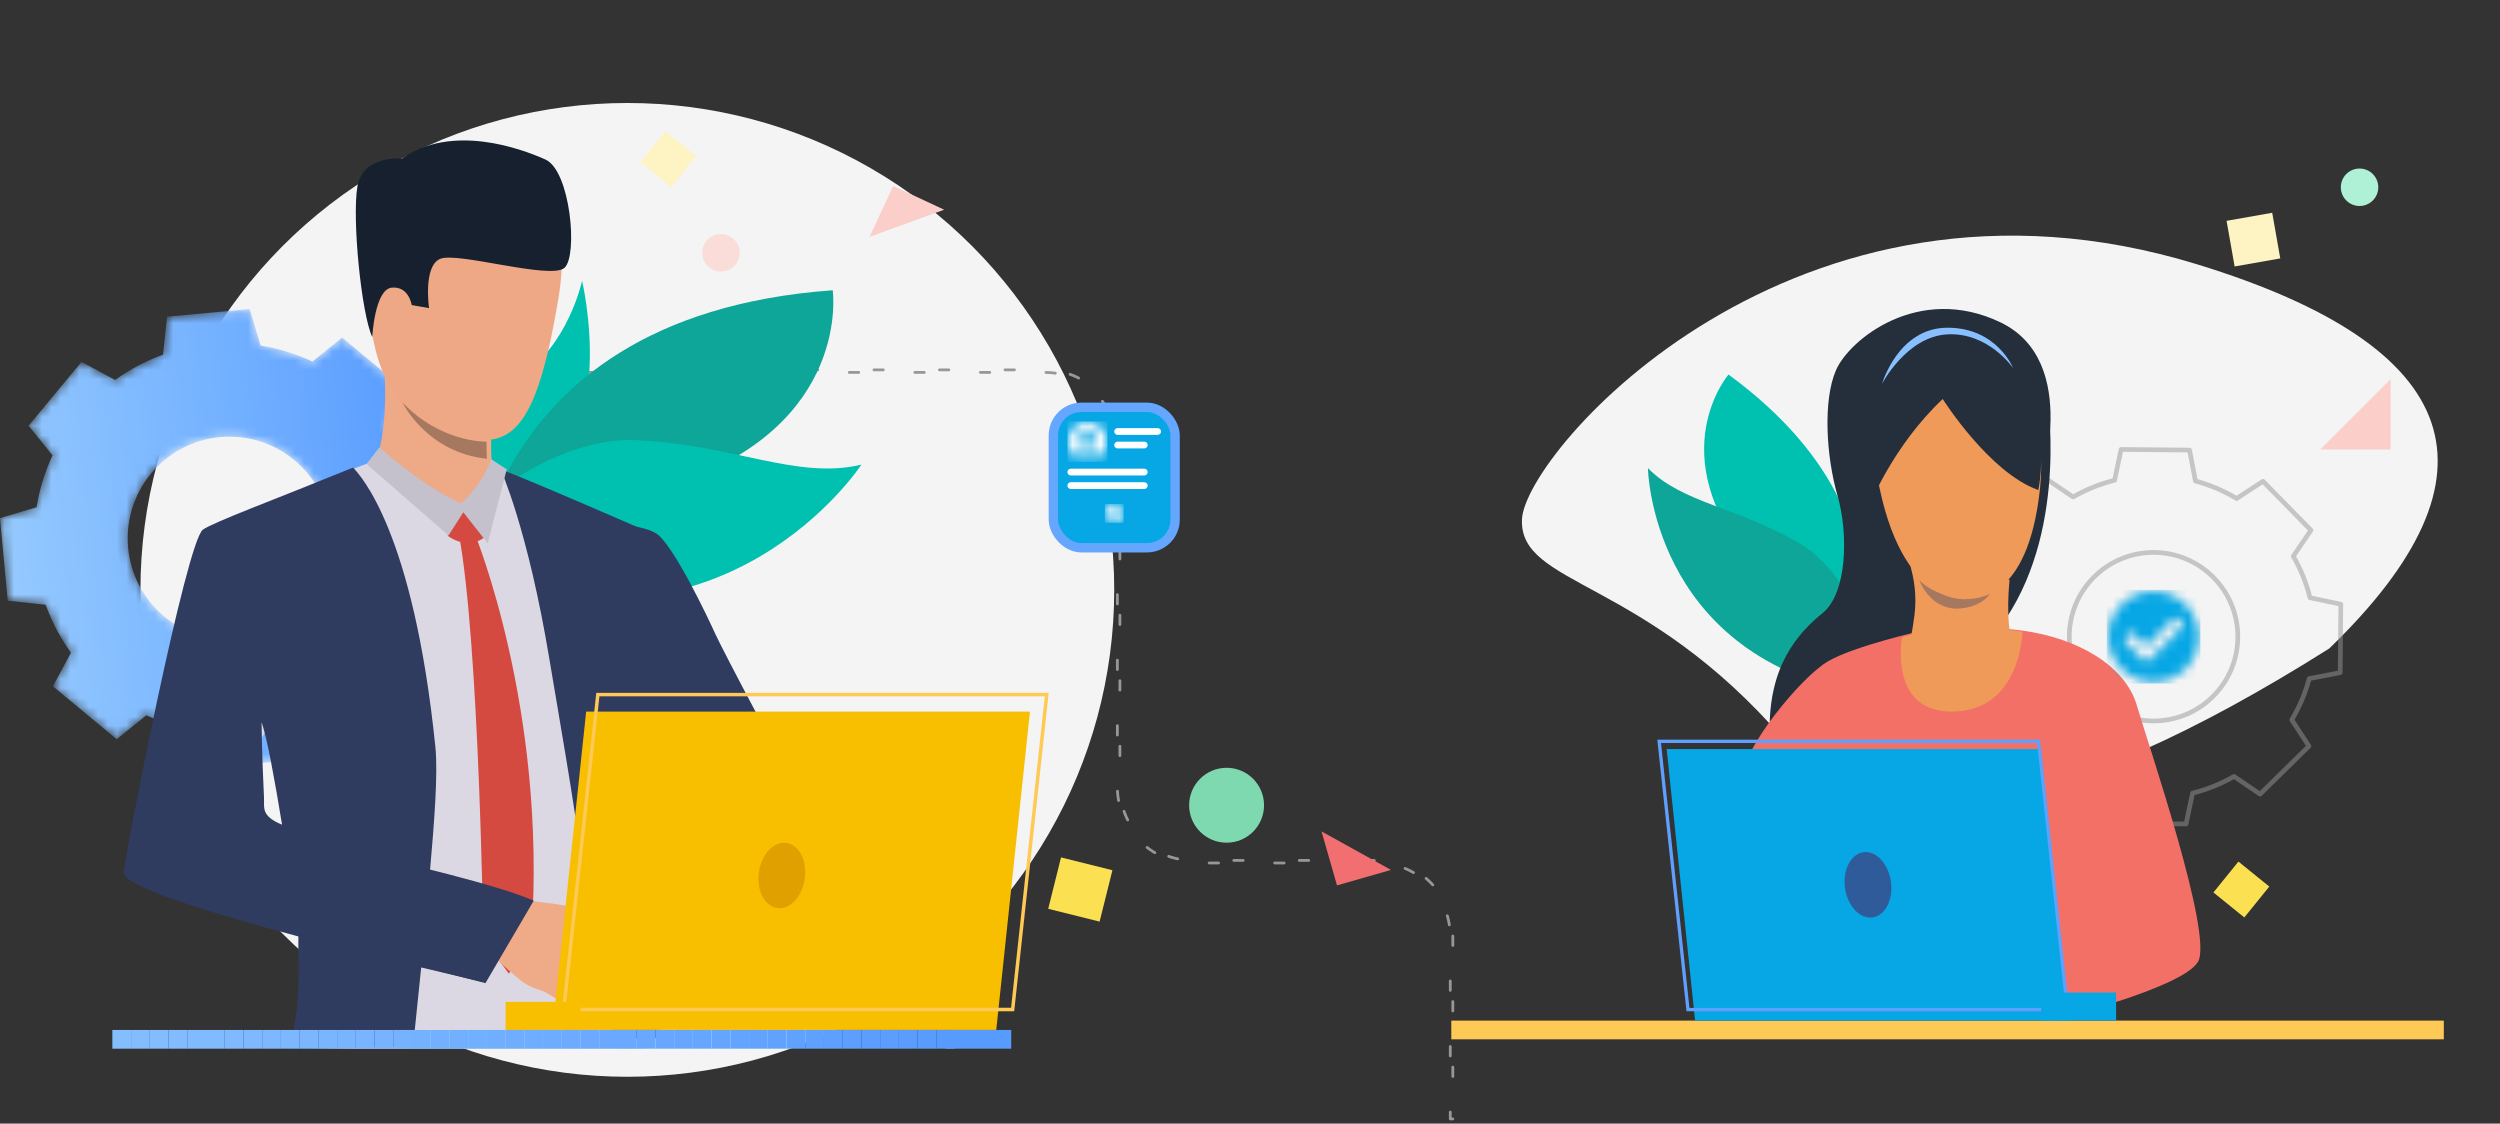<?xml version="1.0" encoding="UTF-8"?>
<svg width="267px" height="120px" viewBox="0 0 267 120" version="1.1" xmlns="http://www.w3.org/2000/svg" xmlns:xlink="http://www.w3.org/1999/xlink">
    <rect x="0" y="0" width="267" height="120" fill="#333333" stroke="none"/>
    <title>Group 3SVG-Elastic</title>
    <defs>
        <path d="M17.567,32.86 C12.95,29.031 12.311,22.184 16.14,17.567 C19.969,12.95 26.816,12.311 31.432,16.14 C36.05,19.969 36.689,26.816 32.86,31.433 C29.031,36.049 22.184,36.688 17.567,32.86 Z M43.389,33.366 C44.225,31.589 44.791,29.726 45.095,27.834 L49,26.662 L48.177,17.842 L44.123,17.412 C43.473,15.609 42.572,13.884 41.422,12.292 L43.353,8.705 L36.534,3.05 L33.366,5.611 C31.589,4.775 29.726,4.209 27.835,3.905 L26.662,0 L17.841,0.823 L17.412,4.878 C15.609,5.527 13.883,6.428 12.292,7.578 L8.705,5.647 L3.05,12.466 L5.611,15.634 C4.775,17.411 4.209,19.274 3.905,21.166 L0,22.338 L0.823,31.158 L4.877,31.588 C5.527,33.39 6.428,35.116 7.578,36.708 L5.647,40.295 L12.466,45.95 L15.634,43.389 C17.411,44.224 19.274,44.79 21.165,45.095 L22.338,49 L26.748,48.588 L31.159,48.177 L31.588,44.122 C33.391,43.473 35.116,42.572 36.708,41.422 L40.295,43.353 L45.95,36.534 L43.389,33.366 L43.389,33.366 Z" id="path-1"></path>
        <linearGradient x1="0.802%" y1="55.053%" x2="99.196%" y2="44.945%" id="linearGradient-3">
            <stop stop-color="#95CAFF" offset="0%"></stop>
            <stop stop-color="#5499FF" offset="100%"></stop>
        </linearGradient>
        <path d="M2.076,-1.80411242e-16 C0.929,-1.80411242e-16 2.08166817e-16,0.939 2.08166817e-16,2.099 C2.08166817e-16,3.258 0.929,4.198 2.076,4.198 C3.223,4.198 4.152,3.258 4.152,2.099 C4.152,0.939 3.223,-1.80411242e-16 2.076,-1.80411242e-16 Z M2.076,0.813 C2.483,0.813 2.813,1.146 2.813,1.557 C2.813,1.969 2.483,2.302 2.076,2.302 C1.669,2.302 1.339,1.969 1.339,1.557 C1.339,1.146 1.669,0.813 2.076,0.813 Z M2.076,3.724 C1.585,3.724 1.144,3.499 0.85,3.147 C1.007,2.847 1.315,2.641 1.674,2.641 C1.694,2.641 1.714,2.644 1.734,2.65 C1.842,2.685 1.956,2.708 2.076,2.708 C2.196,2.708 2.31,2.685 2.418,2.65 C2.438,2.644 2.458,2.641 2.478,2.641 C2.837,2.641 3.145,2.847 3.302,3.147 C3.008,3.499 2.567,3.724 2.076,3.724 Z" id="path-4"></path>
        <path d="M1.938,0.969 C1.938,1.504 1.504,1.938 0.969,1.938 C0.434,1.938 0,1.504 0,0.969 C0,0.434 0.434,0 0.969,0 C1.504,0 1.938,0.434 1.938,0.969 Z M0.857,1.482 L1.575,0.763 C1.6,0.739 1.6,0.699 1.575,0.675 L1.487,0.586 C1.463,0.562 1.423,0.562 1.399,0.586 L0.813,1.172 L0.539,0.899 C0.514,0.874 0.475,0.874 0.45,0.899 L0.362,0.987 C0.338,1.011 0.338,1.051 0.362,1.075 L0.768,1.482 C0.793,1.506 0.832,1.506 0.857,1.482 L0.857,1.482 Z" id="path-6"></path>
        <path d="M9.688,4.844 C9.688,7.519 7.519,9.688 4.844,9.688 C2.169,9.688 0,7.519 0,4.844 C0,2.169 2.169,0 4.844,0 C7.519,0 9.688,2.169 9.688,4.844 Z M4.283,7.408 L7.877,3.815 C7.999,3.693 7.999,3.495 7.877,3.373 L7.435,2.931 C7.313,2.809 7.115,2.809 6.993,2.931 L4.063,5.862 L2.694,4.493 C2.572,4.371 2.374,4.371 2.252,4.493 L1.81,4.935 C1.688,5.057 1.688,5.255 1.81,5.377 L3.842,7.408 C3.964,7.531 4.161,7.531 4.283,7.408 L4.283,7.408 Z" id="path-8"></path>
    </defs>
    <g id="Graphic---Elastic" stroke="none" stroke-width="1" fill="none" fill-rule="evenodd">
        <g id="Graphic" transform="translate(-139, 11)">
            <g id="Group-3" transform="translate(139, -10.205)">
                <path d="M244.746,57.676 C252.473,86.625 243.369,97.867 217.434,91.404 C186.786,76.622 173.738,61.912 178.289,47.274 C185.117,25.317 177.202,14.536 183.43,10.984 C189.657,7.432 233.155,14.254 244.746,57.676 Z" id="Path-4" fill="#F4F4F4" transform="translate(212.406, 51.673) rotate(-58) translate(-212.406, -51.673) "></path>
                <circle id="Oval" fill="#F4F4F4" cx="67" cy="62.205" r="52"></circle>
                <path d="M226.531,47.205 L230.186,47.239 L233.841,47.273 L234.475,50.578 C236.002,50.988 237.484,51.61 238.872,52.445 L241.689,50.61 L246.81,55.828 L244.923,58.61 C245.732,60.014 246.327,61.507 246.708,63.041 L250,63.736 L249.932,71.047 L246.627,71.68 C246.217,73.207 245.596,74.689 244.76,76.077 L246.595,78.894 L241.377,84.016 L238.595,82.128 C237.192,82.938 235.699,83.532 234.164,83.912 L233.469,87.205 L229.814,87.171 L226.159,87.137 L225.525,83.832 C223.998,83.423 222.517,82.801 221.128,81.965 L218.311,83.801 L213.19,78.583 L215.077,75.8 C214.268,74.397 213.673,72.904 213.293,71.369 L210,70.674 L210.068,63.364 L213.373,62.73 C213.783,61.203 214.404,59.722 215.24,58.333 L213.405,55.516 L218.622,50.395 L221.405,52.282 C222.809,51.473 224.301,50.879 225.836,50.498 L226.531,47.205 Z M236.423,60.901 C232.941,57.354 227.243,57.3 223.696,60.782 C220.148,64.264 220.095,69.963 223.577,73.51 C227.059,77.057 232.757,77.11 236.304,73.628 C239.852,70.147 239.905,64.448 236.423,60.901 Z" id="Combined-Shape" stroke="#979797" stroke-width="0.5" opacity="0.5" stroke-linejoin="round"></path>
                <g id="Group-Copy" transform="translate(155, 32.205)">
                    <path d="M65.512,52.41 L65.511,52.41 C65.376,52.459 65.231,52.489 65.081,52.498 C65.048,52.499 65.014,52.5 64.98,52.5 C64.838,52.498 64.701,52.475 64.571,52.436 C64.392,52.383 64.226,52.298 64.082,52.185 C64.029,52.145 63.98,52.1 63.933,52.053 C63.661,51.777 63.495,51.398 63.501,50.981 C63.502,50.872 63.516,50.767 63.539,50.664 C63.551,50.615 63.563,50.566 63.579,50.519 C63.782,49.92 64.352,49.492 65.019,49.5 C65.498,49.506 65.922,49.737 66.191,50.09 C66.388,50.348 66.503,50.67 66.499,51.019 C66.491,51.661 66.081,52.203 65.512,52.41 Z M66.598,49.796 C66.238,49.319 65.669,49.008 65.026,49 C64.137,48.988 63.375,49.559 63.105,50.358 C63.04,50.552 63.003,50.759 63,50.974 C62.997,51.225 63.041,51.466 63.122,51.688 C63.252,52.044 63.481,52.353 63.775,52.581 C64.068,52.809 64.425,52.956 64.816,52.992 C64.868,52.996 64.921,53 64.974,53 C65.007,53 65.04,52.999 65.073,52.998 C65.084,52.997 65.097,52.998 65.108,52.997 C65.309,52.987 65.502,52.946 65.683,52.88 C66.442,52.605 66.988,51.882 67,51.026 C67.006,50.565 66.855,50.138 66.598,49.796 L66.598,49.796 Z" id="Fill-28" fill="#4DA8F2"></path>
                    <polyline id="Fill-100" fill="#5599FF" points="32 37 32 35 32 37"></polyline>
                    <polygon id="Fill-101" fill="#FFC955" points="0 78 106 78 106 76 0 76"></polygon>
                    <path d="M48.091,17 C48.091,17 38.677,25.83 43.256,32.706 C47.836,39.582 49.979,33.559 49.979,33.559 C49.979,33.559 53.077,34.481 48.479,26.004 C46.313,22.008 48.091,17 48.091,17" id="Fill-131" fill="#BBD070"></path>
                    <path d="M29.604,7 C29.604,7 22.354,15.441 32.048,27.131 C41.741,38.821 40.239,45 40.239,45 C40.239,45 53.732,24.676 29.604,7" id="Fill-132" fill="#00C1B0"></path>
                    <path d="M43.048,40.956 C47.466,41.849 43.891,28.995 37.265,25.076 C30.639,21.156 24.712,20.774 21,17 C21,17 21.289,36.553 43.048,40.956" id="Fill-133" fill="#0DA698"></path>
                    <path d="M62.8,19.078 C62.8,19.078 67.381,5.601 58.64,1.422 C49.899,-2.756 42.478,3.284 41.076,6.552 C39.674,9.82 40.045,15.763 41.241,19.907 C42.436,24.051 42.262,30.359 39.665,32.469 C37.067,34.579 33.847,38.083 34.006,45.216 C34.105,49.641 51.361,33.897 51.361,33.897 L62.8,19.078" id="Fill-356" fill="#252E3B"></path>
                    <path d="M50.274,34.365 C50.274,34.365 43.07,35.965 40.21,37.64 C37.351,39.315 31,47.02 31,50.332 C31,53.645 58.772,56.74 58.772,56.74 L64.036,76 C64.036,76 78.073,72.567 79.744,69.72 C81.415,66.872 74.412,46.467 73.214,42.337 C71.991,38.124 66.96,35.186 61.111,34.365 C55.262,33.544 50.274,34.365 50.274,34.365" id="Fill-357" fill="#F37067"></path>
                    <path d="M61,34.483 C61,34.483 60.835,42.749 53.743,42.995 C46.651,43.24 48.128,35.066 48.128,35.066 C48.128,35.066 53.315,33.123 61,34.483" id="Fill-358" fill="#F09A59"></path>
                    <path d="M63.6,9 C63.6,9 65.951,22.952 59.254,33.031 C52.319,43.47 63.6,9 63.6,9" id="Fill-359" fill="#252E3B"></path>
                    <path d="M59.958,35.897 C60.791,38.563 48.994,38.637 49,36.444 C49.008,33.953 50.207,31.873 49.077,27.603 C47.947,23.334 59.624,28.942 59.624,28.942 C59.624,28.942 59.125,33.23 59.958,35.897 Z" id="Fill-360" fill="#F09A59"></path>
                    <path d="M50,29 C50,29 53.511,32.609 58,29.377 C58,29.377 57.629,31.683 54.4,31.981 C51.172,32.279 50,29 50,29" id="Fill-361" fill="#A77860"></path>
                    <path d="M55.093,4.178 C55.093,4.178 64.17,6.813 62.873,19.168 C61.576,31.523 55.648,30.886 55.093,30.978 C54.537,31.068 47.497,31.523 45.274,16.533 C43.051,1.544 55.093,4.178 55.093,4.178" id="Fill-362" fill="#F09A59"></path>
                    <path d="M52.482,9.613 C52.482,9.613 57.458,17.504 62.696,19.335 C62.696,19.335 65.555,6.093 53.744,3.318 C41.933,0.544 43.783,16.694 44.664,21 C44.664,21 47.125,14.664 52.482,9.613" id="Fill-363" fill="#252E3B"></path>
                    <path d="M46,8 C46,8 48.602,2.935 52.994,2.709 C57.388,2.483 60,6.314 60,6.314 C60,6.314 58.285,2 53,2 C47.715,2 46,8 46,8" id="Fill-364" fill="#88C0FF"></path>
                    <polyline id="Fill-365" fill="#07A7E5" points="62.964 47 66 76 26.036 76 23 47 62.964 47"></polyline>
                    <path d="M25.434,74.647 L65.606,74.647 L62.565,46.354 L22.393,46.354 L25.434,74.647 Z M66,75 L25.117,75 L22,46 L62.883,46 L66,75 L66,75 Z" id="Fill-366" fill="#5FA0FF"></path>
                    <path d="M46.918,60.949 C47.268,62.857 46.469,64.652 45.134,64.956 C43.798,65.26 42.432,63.96 42.082,62.051 C41.732,60.142 42.531,58.348 43.866,58.044 C45.202,57.74 46.568,59.04 46.918,60.949" id="Fill-367" fill="#2F5B9A"></path>
                    <polygon id="Fill-368" fill="#07A7E5" points="63 76 71 76 71 73 63 73"></polygon>
                </g>
                <g id="Group-Copy" transform="translate(0, 14.205)">
                    <g id="Group-7" transform="translate(0, 18)">
                        <mask id="mask-2" fill="white">
                            <use xlink:href="#path-1"></use>
                        </mask>
                        <g id="Clip-6"></g>
                        <path d="M17.567,32.86 C12.95,29.031 12.311,22.184 16.14,17.567 C19.969,12.95 26.816,12.311 31.432,16.14 C36.05,19.969 36.689,26.816 32.86,31.433 C29.031,36.049 22.184,36.688 17.567,32.86 Z M43.389,33.366 C44.225,31.589 44.791,29.726 45.095,27.834 L49,26.662 L48.177,17.842 L44.123,17.412 C43.473,15.609 42.572,13.884 41.422,12.292 L43.353,8.705 L36.534,3.05 L33.366,5.611 C31.589,4.775 29.726,4.209 27.835,3.905 L26.662,0 L17.841,0.823 L17.412,4.878 C15.609,5.527 13.883,6.428 12.292,7.578 L8.705,5.647 L3.05,12.466 L5.611,15.634 C4.775,17.411 4.209,19.274 3.905,21.166 L0,22.338 L0.823,31.158 L4.877,31.588 C5.527,33.39 6.428,35.116 7.578,36.708 L5.647,40.295 L12.466,45.95 L15.634,43.389 C17.411,44.224 19.274,44.79 21.165,45.095 L22.338,49 L26.748,48.588 L31.159,48.177 L31.588,44.122 C33.391,43.473 35.116,42.572 36.708,41.422 L40.295,43.353 L45.95,36.534 L43.389,33.366 L43.389,33.366 Z" id="Fill-5" fill="url(#linearGradient-3)" mask="url(#mask-2)"></path>
                    </g>
                    <path d="M155.161,104.5 L154.89,104.5 L154.89,85.025 C154.89,80.692 151.411,77.167 147.135,77.167 L127.361,77.167 C122.936,77.167 119.335,73.519 119.335,69.035 L119.335,32.632 C119.335,28.299 115.856,24.774 111.58,24.774 L61.161,24.774 L61.161,24.5 L111.58,24.5 C116.006,24.5 119.606,28.148 119.606,32.632 L119.606,69.035 C119.606,73.367 123.085,76.893 127.361,76.893 L147.135,76.893 C151.56,76.893 155.161,80.541 155.161,85.025 L155.161,104.5" id="Fill-8" stroke="#979797" stroke-width="0.3" stroke-linecap="round" stroke-linejoin="round" stroke-dasharray="1,6"></path>
                    <path d="M62.168,15 C62.168,15 66.195,31.974 56.527,36.614 C46.86,41.254 48.712,32.758 48.712,32.758 C48.712,32.758 44.746,31.592 55.538,25.115 C60.624,22.062 62.168,15 62.168,15" id="Fill-9" fill="#00C1B0"></path>
                    <path d="M71.867,36.776 C52.726,43.046 50,51 50,51 C50,51 49.428,18.849 88.934,16 C88.934,16 91.008,30.506 71.867,36.776 Z" id="Fill-10" fill="#0DA698"></path>
                    <path d="M49.348,45.939 C43.655,43.698 57.187,31.682 67.587,32.006 C77.987,32.331 85.034,36.3 92,34.623 C92,34.623 77.383,56.974 49.348,45.939" id="Fill-11" fill="#00C1B0"></path>
                    <path d="M23.523,73.975 C23.583,69.842 29.047,62.155 29.047,62.155 C29.047,62.155 29.3,62.046 29.304,62.057 C29.307,62.061 29.585,62.018 29.585,62.022 C29.591,62.022 30.435,61.212 30.44,61.212 C30.641,61.947 32.451,72.33 32.895,78.374 C27.762,77.358 23.493,75.946 23.523,73.975 Z M69.32,55.31 C69.645,50.893 69.872,46.762 70,42.91 C68.941,42.345 67.67,41.685 66.652,41.198 C63.501,39.687 59.111,37.653 56.294,36.351 C54.645,35.588 53.029,35.031 53.029,35.031 C53.029,35.031 41.771,33.944 40.857,34.002 C40.569,34.019 39.162,34.513 37.316,35.222 C33.324,36.747 25.627,39.854 24.402,40.741 C22.604,42.036 16.173,73.783 16.002,75.939 C15.836,78.033 24.749,80.899 33.003,83.094 C32.997,86.312 32.932,90.821 32.86,94.937 C32.849,95.641 32.836,96.33 32.822,97 L68.939,97 C68.891,96.293 68.849,95.595 68.813,94.937 C68.81,94.849 68.804,94.763 68.8,94.677 C68.663,91.889 68.125,86.896 68.262,82.033 C68.262,82.033 68.174,76.907 68.679,74.701 C68.735,64.958 69.32,55.31 69.32,55.31 L69.32,55.31 Z" id="Fill-12" fill="#DBD8E3"></path>
                    <path d="M69.698,93.946 C69.451,92.232 69.219,90.519 69.008,88.842 C69.008,88.833 69.005,88.827 69.005,88.818 C68.937,88.259 68.868,87.708 68.803,87.159 C68.799,87.133 68.797,87.103 68.793,87.072 C68.519,84.762 68.293,82.546 68.129,80.517 C68.006,78.962 68.117,77.443 68.338,75.958 C68.989,65.583 69.313,54.644 69.313,54.644 C69.655,50.167 69.852,45.982 69.983,42.082 C69.983,42.082 55.328,35.384 54,35 C54,35 56.78,41.313 58.865,55.422 C59.665,60.841 61.149,69.963 62.227,79.273 L62.227,79.275 C62.81,84.3 63.904,89.417 64.735,93.946 C64.862,94.647 64.984,95.332 65.095,96 L70,96 C69.896,95.317 69.796,94.632 69.698,93.946" id="Fill-13" fill="#303B60" transform="translate(62, 65.5) rotate(-1) translate(-62, -65.5) "></path>
                    <path d="M28.124,70.138 C27.976,65.345 28.002,62 28.002,62 C28.557,63.642 29.324,68.335 30,73 C27.726,72.021 28.153,71.106 28.124,70.138 Z M45.702,78.283 C46.258,73.053 46.76,67.833 46.518,64.973 C44.569,41.978 39.054,35.891 38.254,35 C37.636,35.236 35.282,36.119 34.593,36.392 C30.821,37.879 23.132,40.604 22.096,41.348 C20.299,42.635 13.215,75.671 13.002,77.807 C12.859,79.251 22.104,82.269 31.536,84.963 C31.448,87.548 31.693,91.196 30.833,95.004 C30.683,95.68 30.461,96.107 30.426,97 L43.574,96.948 C43.654,96.269 43.737,95.588 43.821,94.901 C44.071,92.846 44.333,90.741 44.593,88.504 C48.536,89.525 51.217,90.182 51.217,90.182 C51.217,90.182 54.92,83.921 55.995,81.386 C56.179,80.953 51.411,79.808 45.702,78.283 L45.702,78.283 Z" id="Fill-14" fill="#303B60" transform="translate(34.5, 66) rotate(-1) translate(-34.5, -66) "></path>
                    <path d="M40,34.531 C40,34.531 41.47,31.889 41.063,24.385 C40.951,22.307 52.538,29.315 52.538,29.315 C52.538,29.315 52.497,30.031 52.472,30.998 C52.46,31.401 52.452,31.841 52.452,32.295 C52.452,32.42 52.454,32.545 52.454,32.671 C52.456,32.875 52.457,33.078 52.461,33.282 C52.467,33.534 52.477,33.78 52.49,34.018 C52.503,34.288 52.522,34.544 52.549,34.778 C52.597,35.231 52.877,36.031 52.978,36.251 C53.51,37.417 44.338,37.484 40,34.531" id="Fill-15" fill="#EEA987"></path>
                    <path d="M49.541,39 L52,42.05 C52,42.05 50.559,43.831 48,42.516 L49.541,39" id="Fill-16" fill="#D54A40" transform="translate(50, 41) rotate(8) translate(-50, -41) "></path>
                    <path d="M50.732,42.075 C50.732,42.075 58.409,60.811 56.771,84.609 L54.35,89 L51.619,85.26 C51.619,85.26 51.179,53.654 49,42 L50.732,42.075" id="Fill-17" fill="#D54A40"></path>
                    <path d="M52,36.702 L49.756,39 C49.756,39 46.154,38.389 45.097,36.743 C44.039,35.096 52,36.702 52,36.702" id="Fill-18" fill="#EEA987"></path>
                    <path d="M52.282,34 C52.282,34 51.972,36.098 49,39.16 L52.244,43 L54,35.034 L52.282,34" id="Fill-19" fill="#C4C1CC" transform="translate(51.5, 38.5) rotate(2) translate(-51.5, -38.5) "></path>
                    <path d="M40.271,33 C40.271,33 45.996,37.602 50,38.727 L48.138,42 L39,34.837 L40.271,33" id="Fill-20" fill="#C4C1CC" transform="translate(44.5, 37.5) rotate(3) translate(-44.5, -37.5) "></path>
                    <path d="M93.901,85 C93.901,85 87.017,78.19 82.502,77.057 C80.415,76.533 77.666,73.594 75.053,70.139 C74.192,69.001 73.348,67.807 72.544,66.625 C72.542,66.623 72.542,66.62 72.542,66.62 C69.337,61.899 66.825,57.375 66.825,57.375 C66.825,57.375 57.351,46.05 64.954,41.001 C64.954,41.001 68.212,40.929 69.999,41.92 C71.837,42.937 75.756,51.282 76.421,52.76 C77.085,54.235 84.285,67.96 84.767,68.269 C85.249,68.577 86.052,69.706 88.933,71.288 C92.46,73.225 98,78.894 98,78.894 L93.901,85" id="Fill-21" fill="#303B60"></path>
                    <path d="M60.868,92 C60.868,92 59.942,91.963 59.546,91.753 C59.546,91.753 58.853,91.316 58.342,91.035 C58.179,90.946 58.036,90.872 57.938,90.834 C57.529,90.675 56.584,90.445 55.712,89.791 C54.841,89.138 52,86.524 52,86.524 L53.836,83.749 L54.684,81 C54.684,81 61.307,81.648 62.19,82.164 C62.276,82.215 62.359,82.268 62.433,82.324 C63.138,82.832 63.446,83.503 63.785,83.811 C63.909,83.925 65.062,85.139 64.997,85.632 C64.909,86.315 64.565,86.754 64.134,86.962 C64.134,86.962 63.9,88.293 63.201,88.888 C63.201,88.888 63.025,90.123 61.941,90.619 C61.941,90.619 61.62,91.852 60.868,92" id="Fill-22" fill="#EFAA88"></path>
                    <path d="M49.85,4.226 C49.85,4.226 62.25,1.254 59.639,16.866 C57.026,32.478 54.052,33.745 46.498,30.633 C38.945,27.52 39.47,17.534 39.02,12.647 C38.57,7.762 45.884,4.454 49.85,4.226" id="Fill-23" fill="#EEA886"></path>
                    <path d="M57,81.196 L51.845,90 C51.845,90 38.187,86.504 35,85.612 L42.285,77 C42.285,77 53.025,79.437 57,81.196" id="Fill-26" fill="#303B60"></path>
                    <path d="M52,34 L51.998,34 C45.514,33.298 43,28 43,28 C47.078,32.291 51.964,32.174 51.964,32.174 C51.964,32.306 51.966,32.439 51.966,32.572 C51.968,32.789 51.969,33.004 51.973,33.22 C51.978,33.487 51.988,33.748 52,34" id="Fill-27" fill="#A77860"></path>
                    <path d="M66,73.242 C73.753,81.102 83.996,91 83.996,91 L88,83.514 C88,83.514 78.902,73.009 72.734,66 C70.844,66.913 67.373,69.091 66,73.242" id="Fill-29" fill="#EEA886"></path>
                    <path d="M61.955,84 C61.955,84 64.046,85.082 64.592,85.563 C65.138,86.046 67.351,87.819 67.888,88.237 C68.423,88.654 67.078,89.84 63.122,88.006 C59.165,86.171 61.955,84 61.955,84" id="Fill-30" fill="#EEA886"></path>
                    <polyline id="Fill-31" fill="#F8BE00" points="62.601 61 59 95 106.399 95 110 61 62.601 61"></polyline>
                    <path d="M60.417,92.628 L107.982,92.628 L111.584,59.371 L64.018,59.371 L60.417,92.628 Z M108.317,93 L60,93 L63.682,59 L112,59 L108.317,93 L108.317,93 Z" id="Fill-32" fill="#FFC955"></path>
                    <polygon id="Fill-33" fill="#F8BE00" points="54 95 62 95 62 92 54 92"></polygon>
                    <polygon id="Fill-61" fill="#7CB7FF" points="30 97 32 97 32 95 30 95"></polygon>
                    <polygon id="Fill-62" fill="#7BB6FF" points="32 97 34 97 34 95 32 95"></polygon>
                    <polygon id="Fill-63" fill="#7AB5FF" points="34 97 36 97 36 95 34 95"></polygon>
                    <polygon id="Fill-64" fill="#79B4FF" points="36 97 38 97 38 95 36 95"></polygon>
                    <polygon id="Fill-65" fill="#78B4FF" points="38 97 40 97 40 95 38 95"></polygon>
                    <polygon id="Fill-66" fill="#77B3FF" points="40 97 42 97 42 95 40 95"></polygon>
                    <polygon id="Fill-67" fill="#76B2FF" points="42 97 44 97 44 95 42 95"></polygon>
                    <polygon id="Fill-68" fill="#74B1FF" points="44 97 46 97 46 95 44 95"></polygon>
                    <polygon id="Fill-69" fill="#73B0FF" points="46 97 48 97 48 95 46 95"></polygon>
                    <polygon id="Fill-70" fill="#72B0FF" points="48 97 50 97 50 95 48 95"></polygon>
                    <polygon id="Fill-71" fill="#71AFFF" points="50 97 52 97 52 95 50 95"></polygon>
                    <polygon id="Fill-72" fill="#70AEFF" points="52 97 54 97 54 95 52 95"></polygon>
                    <polygon id="Fill-73" fill="#6FADFF" points="54 97 56 97 56 95 54 95"></polygon>
                    <polygon id="Fill-74" fill="#6EADFF" points="56 97 58 97 58 95 56 95"></polygon>
                    <polygon id="Fill-75" fill="#6DACFF" points="58 97 60 97 60 95 58 95"></polygon>
                    <polygon id="Fill-76" fill="#6CABFF" points="60 97 62 97 62 95 60 95"></polygon>
                    <polygon id="Fill-77" fill="#6BAAFF" points="62 97 64 97 64 95 62 95"></polygon>
                    <polygon id="Fill-78" fill="#6AA9FF" points="64 97 66 97 66 95 64 95"></polygon>
                    <polygon id="Fill-79" fill="#69A9FF" points="66 97 68 97 68 95 66 95"></polygon>
                    <polygon id="Fill-80" fill="#68A8FF" points="68 97 70 97 70 95 68 95"></polygon>
                    <polygon id="Fill-81" fill="#67A7FF" points="70 97 72 97 72 95 70 95"></polygon>
                    <polygon id="Fill-82" fill="#66A6FF" points="72 97 74 97 74 95 72 95"></polygon>
                    <polygon id="Fill-83" fill="#65A6FF" points="74 97 76 97 76 95 74 95"></polygon>
                    <polygon id="Fill-84" fill="#64A5FF" points="76 97 78 97 78 95 76 95"></polygon>
                    <polygon id="Fill-85" fill="#63A4FF" points="78 97 80 97 80 95 78 95"></polygon>
                    <polygon id="Fill-86" fill="#62A3FF" points="80 97 82 97 82 95 80 95"></polygon>
                    <polygon id="Fill-87" fill="#61A2FF" points="82 97 84 97 84 95 82 95"></polygon>
                    <polygon id="Fill-88" fill="#60A2FF" points="84 97 86 97 86 95 84 95"></polygon>
                    <polygon id="Fill-89" fill="#5FA1FF" points="86 97 88 97 88 95 86 95"></polygon>
                    <polygon id="Fill-90" fill="#5EA0FF" points="88 97 90 97 90 95 88 95"></polygon>
                    <polygon id="Fill-91" fill="#5D9FFF" points="90 97 92 97 92 95 90 95"></polygon>
                    <polygon id="Fill-92" fill="#5C9EFF" points="92 97 94 97 94 95 92 95"></polygon>
                    <polygon id="Fill-93" fill="#5B9EFF" points="94 97 96 97 96 95 94 95"></polygon>
                    <polygon id="Fill-94" fill="#5A9DFF" points="96 97 98 97 98 95 96 95"></polygon>
                    <polygon id="Fill-95" fill="#599CFF" points="98 97 100 97 100 95 98 95"></polygon>
                    <polygon id="Fill-96" fill="#589BFF" points="100 97 102 97 102 95 100 95"></polygon>
                    <polygon id="Fill-97" fill="#579BFF" points="101 97 108 97 108 95 101 95"></polygon>
                    <path d="M81.082,77.95 C80.732,79.858 81.531,81.652 82.866,81.956 C84.202,82.26 85.568,80.959 85.918,79.051 C86.268,77.142 85.469,75.348 84.134,75.044 C82.798,74.74 81.432,76.041 81.082,77.95" id="Fill-102" fill="#E0A100"></path>
                    <path d="M43.866,14.225 C43.697,12.796 41.188,12.313 41.015,14.463 C40.841,16.613 42.229,20.359 43.173,19.972 C44.118,19.586 44.099,16.196 43.866,14.225" id="Fill-24" fill="#EEA886"></path>
                    <path d="M39.759,21 C39.759,21 40.011,15.908 41.836,15.722 C43.662,15.536 43.972,17.581 43.972,17.581 L45.823,17.908 C45.823,17.908 45.175,13.458 46.989,12.651 C48.803,11.845 58.848,14.929 60.294,13.599 C61.74,12.269 60.92,3.235 58.253,2.037 C55.586,0.839 48.229,-1.826 42.922,1.943 C42.922,1.943 38.736,1.521 38.166,4.959 C37.596,8.396 38.586,18.468 39.759,21" id="Fill-25" fill="#16202E"></path>
                    <polygon id="Fill-52" fill="#85BEFF" points="12 97 14 97 14 95 12 95"></polygon>
                    <polygon id="Fill-53" fill="#84BDFF" points="14 97 16 97 16 95 14 95"></polygon>
                    <polygon id="Fill-54" fill="#83BCFF" points="16 97 18 97 18 95 16 95"></polygon>
                    <polygon id="Fill-55" fill="#82BBFF" points="18 97 20 97 20 95 18 95"></polygon>
                    <polygon id="Fill-56" fill="#81BBFF" points="20 97 22 97 22 95 20 95"></polygon>
                    <polygon id="Fill-57" fill="#80BAFF" points="22 97 24 97 24 95 22 95"></polygon>
                    <polygon id="Fill-58" fill="#7FB9FF" points="24 97 26 97 26 95 24 95"></polygon>
                    <polygon id="Fill-59" fill="#7EB8FF" points="26 97 28 97 28 95 26 95"></polygon>
                    <polygon id="Fill-60" fill="#7DB7FF" points="28 97 30 97 30 95 28 95"></polygon>
                </g>
                <polygon id="Path-2" fill="#FBCECA" points="255.314 39.705 247.814 47.205 255.314 47.205"></polygon>
                <polygon id="Path-2-Copy" fill="#FBCECA" transform="translate(96.849, 23.055) rotate(-155) translate(-96.849, -23.055) " points="99.849 20.055 93.849 26.055 99.849 26.055"></polygon>
                <polygon id="Path-2-Copy-2" fill="#F16E71" transform="translate(144.849, 90.055) rotate(-286) translate(-144.849, -90.055) " points="147.849 87.055 141.849 93.055 147.849 93.055"></polygon>
                <circle id="Oval" fill="#7ED9B1" cx="131" cy="85.205" r="4"></circle>
                <circle id="Oval-Copy" fill="#AFF1D6" transform="translate(252, 19.205) rotate(-360) translate(-252, -19.205) " cx="252" cy="19.205" r="2"></circle>
                <circle id="Oval-Copy-2" fill="#FADCD9" transform="translate(77, 26.205) rotate(-360) translate(-77, -26.205) " cx="77" cy="26.205" r="2"></circle>
                <polygon id="Path-3" fill="#FEF3C2" transform="translate(240.665, 24.796) rotate(35) translate(-240.665, -24.796) " points="240.665 21.296 237.165 24.796 240.665 28.296 244.165 24.796"></polygon>
                <polygon id="Path-3-Copy-2" fill="#FBE151" transform="translate(239.378, 94.205) rotate(-6) translate(-239.378, -94.205) " points="239.378 91.205 236.378 94.205 239.378 97.205 242.378 94.205"></polygon>
                <polygon id="Path-3-Copy-3" fill="#FEF3C2" transform="translate(71.378, 16.205) rotate(-6) translate(-71.378, -16.205) " points="71.378 13.205 68.378 16.205 71.378 19.205 74.378 16.205"></polygon>
                <polygon id="Path-3-Copy" fill="#FBE151" transform="translate(115.378, 94.205) rotate(-31) translate(-115.378, -94.205) " points="115.378 90.205 111.378 94.205 115.378 98.205 119.378 94.205"></polygon>
                <g id="Group-2" transform="translate(112, 42.205)">
                    <rect id="Rectangle" stroke="#65A6FF" fill="#07A7E5" x="0.5" y="0.5" width="13" height="15" rx="3"></rect>
                    <g id="Group" transform="translate(2, 2)">
                        <path d="M5.361,2.167 L8.21,2.167 C8.41,2.167 8.571,2.328 8.571,2.528 C8.571,2.727 8.41,2.889 8.21,2.889 L5.361,2.889 C5.162,2.889 5,2.727 5,2.528 C5,2.328 5.162,2.167 5.361,2.167 Z" id="Rectangle" fill="#FFFFFF"></path>
                        <path d="M0.361,5.056 L8.21,5.056 C8.41,5.056 8.571,5.217 8.571,5.417 C8.571,5.616 8.41,5.778 8.21,5.778 L0.361,5.778 C0.162,5.778 2.44238855e-17,5.616 0,5.417 C-2.44238855e-17,5.217 0.162,5.056 0.361,5.056 Z" id="Rectangle-Copy" fill="#FFFFFF"></path>
                        <path d="M0.361,6.5 L8.21,6.5 C8.41,6.5 8.571,6.662 8.571,6.861 C8.571,7.061 8.41,7.222 8.21,7.222 L0.361,7.222 C0.162,7.222 2.44238855e-17,7.061 0,6.861 C-2.44238855e-17,6.662 0.162,6.5 0.361,6.5 Z" id="Rectangle-Copy-3" fill="#FFFFFF"></path>
                        <path d="M5.361,0.722 L9.639,0.722 C9.838,0.722 10,0.884 10,1.083 C10,1.283 9.838,1.444 9.639,1.444 L5.361,1.444 C5.162,1.444 5,1.283 5,1.083 C5,0.884 5.162,0.722 5.361,0.722 Z" id="Rectangle-Copy-2" fill="#FFFFFF"></path>
                        <g id="user-circle" transform="translate(0.067, 0.068)">
                            <mask id="mask-5" fill="white">
                                <use xlink:href="#path-4"></use>
                            </mask>
                            <g fill-rule="nonzero"></g>
                            <g id="🎨-color" mask="url(#mask-5)" fill="#FFFFFF">
                                <g transform="translate(-0.067, -0.068)" id="Rectangle-14">
                                    <rect x="0" y="0" width="4.286" height="4.333"></rect>
                                </g>
                            </g>
                        </g>
                        <g id="check-circle" transform="translate(4.031, 8.865)">
                            <mask id="mask-7" fill="white">
                                <use xlink:href="#path-6"></use>
                            </mask>
                            <g fill-rule="nonzero"></g>
                            <g id="🎨-color" mask="url(#mask-7)" fill="#FFFFFF">
                                <g transform="translate(-0.031, -0.031)" id="Rectangle-14">
                                    <rect x="0" y="0" width="2" height="2"></rect>
                                </g>
                            </g>
                        </g>
                    </g>
                </g>
                <g id="check-circle" transform="translate(225.156, 62.361)">
                    <mask id="mask-9" fill="white">
                        <use xlink:href="#path-8"></use>
                    </mask>
                    <g fill-rule="nonzero"></g>
                    <g id="🎨-color" mask="url(#mask-9)" fill="#07A7E5">
                        <g transform="translate(-0.156, -0.156)" id="Rectangle-14">
                            <rect x="0" y="0" width="10" height="10"></rect>
                        </g>
                    </g>
                </g>
            </g>
        </g>
    </g>
</svg>